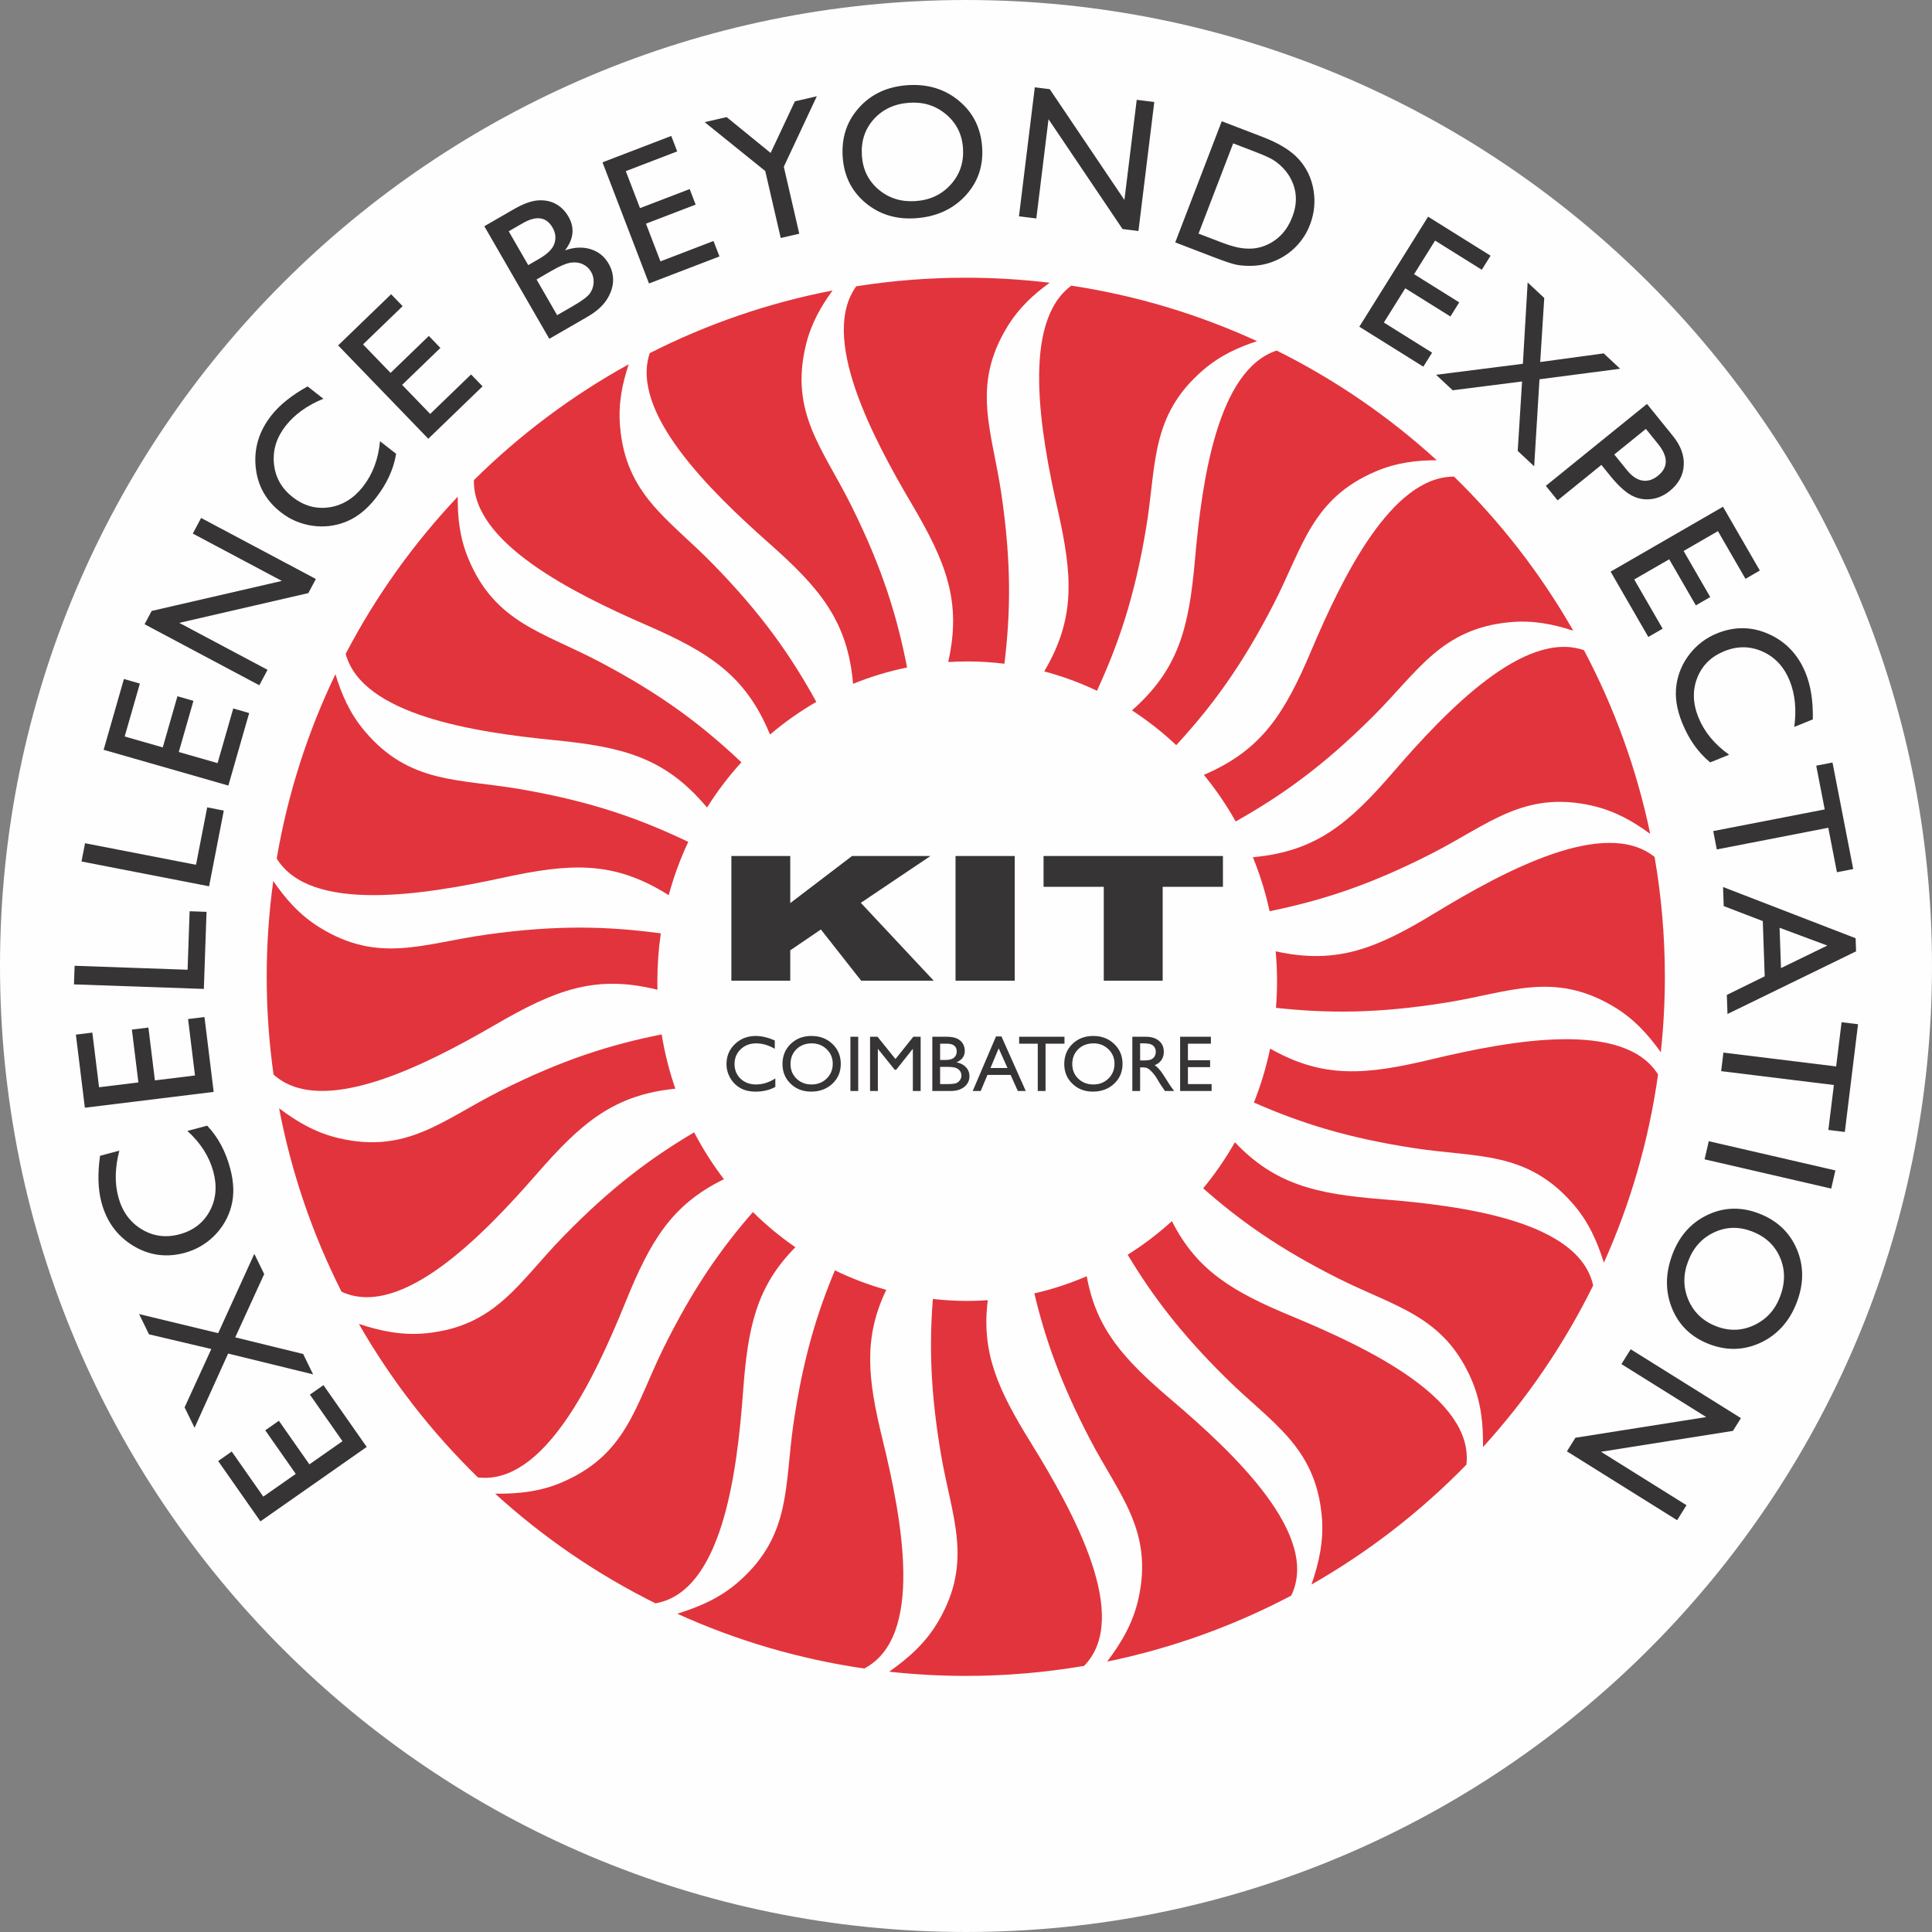 <?xml version="1.0" encoding="UTF-8"?>
<!DOCTYPE svg PUBLIC "-//W3C//DTD SVG 1.1//EN" "http://www.w3.org/Graphics/SVG/1.1/DTD/svg11.dtd">
<!-- Creator: CorelDRAW 2019 (64-Bit) -->
<svg xmlns="http://www.w3.org/2000/svg" xml:space="preserve" width="56.018mm" height="56.018mm" version="1.1" style="shape-rendering:geometricPrecision; text-rendering:geometricPrecision; image-rendering:optimizeQuality; fill-rule:evenodd; clip-rule:evenodd"
viewBox="0 0 5587.7 5587.68"
 xmlns:xlink="http://www.w3.org/1999/xlink"
 xmlns:xodm="http://www.corel.com/coreldraw/odm/2003">
 <rect x="0" y="0" width="5587.7" height="5587.68" fill="#808080" stroke="none"/>
 <defs>
  <style type="text/css">
   <![CDATA[
    .fil0 {fill:#FEFEFE}
    .fil1 {fill:#E2343C}
    .fil2 {fill:#373435;fill-rule:nonzero}
   ]]>
  </style>
 </defs>
 <g id="Layer_x0020_1">
  <path class="fil0" d="M2793.84 0c1543,0 2793.86,1250.83 2793.86,2793.81 0,1543 -1250.85,2793.87 -2793.86,2793.87 -1542.97,0 -2793.84,-1250.86 -2793.84,-2793.87 0,-1542.97 1250.86,-2793.81 2793.84,-2793.81z"/>
  <path class="fil0" d="M2793.24 800.35c1122.74,0 2033.19,906.69 2033.19,2024.7 0,1118.07 -910.46,2024.76 -2033.19,2024.76 -1122.73,0 -2033.22,-906.69 -2033.22,-2024.76 0,-1118.01 910.5,-2024.7 2033.22,-2024.7z"/>
  <path class="fil0" d="M2793.27 803.21c1116.42,0 2021.85,905.43 2021.85,2021.88 0,1116.45 -905.43,2021.91 -2021.85,2021.91 -1116.48,0 -2021.93,-905.46 -2021.93,-2021.91 0,-1116.45 905.45,-2021.88 2021.93,-2021.88zm4.07 1109.78c494.84,0 896.12,414.1 896.12,924.75 0,510.64 -401.28,924.74 -896.12,924.74 -494.83,0 -896.12,-414.1 -896.12,-924.74 0,-510.65 401.29,-924.75 896.12,-924.75z"/>
  <path class="fil1" d="M3792.94 1880.52c90.17,-212.61 231.81,-502.78 412.47,-502.07 134.55,131.35 250.9,281.28 344.81,445.7 -56.82,-18.56 -114.89,-30.75 -181.58,-24.81 -200.13,17.84 -267.65,142.98 -397.41,272.4 -147.59,147.11 -266.94,230.49 -397.42,304.08 -26.78,-47.83 -57.64,-92.88 -92.01,-134.83 168.51,-72.04 233.71,-177.88 311.15,-360.48z"/>
  <path class="fil1" d="M4031.18 2231.15c151.97,-176.06 377.73,-411.05 550.01,-350.55 87.29,164.87 152.45,343.2 191.55,531.1 -49.38,-36.12 -101.8,-66.53 -168.6,-81.63 -196.01,-44.29 -298.59,54.22 -461.76,137.69 -185.12,94.66 -324.11,137.54 -470.48,167.67 -11.68,-53.99 -27.89,-106.21 -48.28,-156.18l0.14 -0.03c183.11,-16.8 277.61,-97.66 407.43,-248.05z"/>
  <path class="fil1" d="M4150.96 2640.12c200.27,-121.71 490.21,-277.25 634.4,-161.76 19.49,112.65 29.75,228.5 29.75,346.73 0,73.73 -4.04,146.51 -11.74,218.19 -36.46,-50.86 -77.46,-97.13 -137.68,-132.82 -172.87,-102.42 -300.8,-40.22 -481.73,-11 -202.63,32.73 -347.02,31.19 -493.61,15.41 2.03,-25.43 3.1,-51.14 3.1,-77.12 0,-29.14 -1.36,-57.93 -3.93,-86.38 177.94,39.28 292.49,-8.55 461.43,-111.24z"/>
  <path class="fil1" d="M4139.56 3063.89c229.64,-54.99 556.54,-114.81 655.82,43.73 -26.76,191.31 -80.22,374.05 -156.63,544.32 -19.35,-61.23 -44.33,-119.39 -91.93,-173.13 -133.21,-150.44 -274.02,-130.36 -455.23,-157.93 -198.11,-30.15 -333.33,-74.3 -465.02,-132.15 19.89,-49.98 35.64,-102.08 46.87,-155.99 153.95,87.37 276.76,76.48 466.12,31.14z"/>
  <path class="fil1" d="M3996.55 3468.35c237.42,18.95 570.44,63.93 611.13,249.41 -84.23,170.81 -191.76,328.1 -318.59,467.51 0.8,-65.36 -4.64,-129.37 -33.73,-196.32 -80.16,-184.26 -220.22,-208.79 -383.96,-291.12 -173.66,-87.26 -286.99,-168.77 -391.57,-260.98 34.2,-41.44 64.92,-86.03 91.7,-133.3 116.56,122.87 235.58,149.63 425.02,164.81z"/>
  <path class="fil1" d="M3736.88 3807.19c221.29,91.76 526.48,238.24 504.19,428.87 -131.95,135.37 -282.67,252.29 -447.97,346.59 21.47,-62.99 36.72,-126.52 29.53,-200.45 -19.45,-199.99 -145.09,-266.5 -275.54,-395.24 -134.15,-132.39 -215.97,-242.2 -285.61,-358.07 45.45,-28.46 88.22,-61.04 127.9,-97.1 72.73,143.86 176.75,204.61 347.5,275.4z"/>
  <path class="fil1" d="M3387.6 4048.45c183.72,156.21 431.5,391.29 346.9,566.28 -165.26,87.12 -343.99,152.09 -532.28,190.84 40.31,-53.91 74.76,-110.11 90.74,-183.43 42.82,-196.34 -56.46,-298.15 -141.14,-460.68 -85.41,-163.94 -129.59,-291.75 -160.3,-420.81 52.41,-11.96 103.06,-28.62 151.57,-49.58 27.13,152.34 107,240.53 244.52,357.4z"/>
  <path class="fil1" d="M2980.52 4171.21c127.33,205.74 291.57,506.82 154.91,646.79 -111.24,18.98 -225.51,29 -342.15,29 -74.89,0 -148.8,-4.19 -221.6,-12.14 54.87,-38.94 104.98,-81.82 142.72,-146.74 100.97,-173.72 37.78,-301.08 7.07,-481.78 -30.94,-182.18 -33.83,-317.35 -23.45,-449.55 32.61,3.74 65.76,5.69 99.33,5.69 20.03,0 39.89,-0.76 59.57,-2.09 -19.43,150.93 29.51,258.83 123.61,410.83z"/>
  <path class="fil1" d="M2552.32 4162.52c57.58,235.18 120.71,572.5 -52.89,663.15 -190.1,-27.69 -371.63,-81.74 -540.74,-158.51 64.1,-20.05 124.93,-45.34 180.79,-95.32 149.71,-133.98 128.97,-274.66 155.62,-455.99 27.38,-186.34 67.43,-317.18 119.59,-441.8 47.41,23.14 97.07,42.09 148.57,56.46 -66.8,138.9 -53.76,257.07 -10.94,432.01z"/>
  <path class="fil1" d="M2149.27 4022.66c-17.65,241.01 -61.28,580.65 -253.45,614.5 -169.36,-84.06 -325.36,-191.06 -463.72,-317.1 66.12,0.49 130.81,-5.18 198.33,-35.07 183.73,-81.39 207.32,-221.57 288.47,-385.9 86.2,-174.43 167.02,-288.36 258.6,-393.63 37.9,37.51 79.03,71.56 122.84,101.77 -112.79,113.98 -137.6,231.64 -151.07,415.43z"/>
  <path class="fil1" d="M1809.19 3765.82c-90.4,222.6 -235.27,530.01 -426.9,507.13 -134.26,-130.9 -250.48,-280.21 -344.38,-443.97 61.91,20.33 124.47,34.36 196.88,26.81 199.79,-20.94 265.39,-147.08 393.23,-278.44 140.34,-144.3 255.31,-228.73 379.57,-302.43 24.95,47.86 53.76,93.19 86.18,135.51 -151.89,74.13 -213.18,179.52 -284.59,355.39z"/>
  <path class="fil1" d="M1553.64 3393.88c-157.06,180.17 -392.36,422.14 -565.85,342.01 -83.47,-165.12 -144.89,-343.26 -180.56,-530.5 50.91,38.24 104.65,70.71 174.03,86.75 195.75,45.23 298.82,-52.76 462.39,-135.4 185,-93.48 323.93,-135.74 470.02,-165.09 8.8,54.07 22.09,106.6 39.57,157.06 -177.28,17.73 -271.21,97.91 -399.6,245.16z"/>
  <path class="fil1" d="M1433.4 2963.14c-204.97,118.91 -502.32,270.52 -642.29,144.67 -12.93,-92.4 -19.77,-186.76 -19.77,-282.72 0,-94.01 6.55,-186.51 18.97,-277.1 35.19,51.08 75.07,97.69 134.04,134.29 170.75,105.95 299.89,46.44 481.36,20.97 208.68,-29.34 355.19,-23.88 505.49,-3.82 -6.55,45.11 -9.98,91.3 -9.98,138.31 0,8.28 0.12,16.54 0.32,24.78l-1.98 -0.49c-178.47,-43.98 -294.24,1.48 -466.15,101.11z"/>
  <path class="fil1" d="M1453.77 2538.71c-229.78,49.86 -556,102.5 -653.48,-55.61 32.02,-187.8 89.86,-366.81 169.85,-533.18 17.68,58.07 41.27,113.45 85.24,165.29 130.02,153.22 271.21,136.17 451.76,167.59 208.25,36.2 346.19,86.52 483.46,152 -23.08,49.08 -42.03,100.58 -56.49,154.07l-5.69 -3.43c-156.35,-96.65 -280.52,-88.89 -474.66,-46.72z"/>
  <path class="fil1" d="M1603.48 2140.64c-232.21,-22.9 -555.61,-72.43 -603.75,-249.49 86.91,-166.54 196.31,-319.44 324.19,-454.72 -0.65,59.11 5.18,117.6 30.46,178.87 76.68,185.71 216.25,212.86 378.49,298.2 185.89,97.78 301.48,187.53 411.39,291.18 -36.77,40.36 -70.05,84.12 -99.39,130.79l-3.96 -4.59c-119.19,-140.03 -239.73,-170.72 -437.43,-190.24z"/>
  <path class="fil1" d="M1868.61 1807.35c-212.24,-92.43 -501.96,-237.41 -498,-418.69 132.54,-131.26 283.15,-244.31 447.74,-335.1 -18.35,55.35 -30.4,112.18 -25.23,177.34 15.87,200.3 140.31,269.06 268.44,400.08 145.15,148.46 227.26,268.38 299.39,399 -47.46,27.35 -92.27,59 -133.9,94.47l-0.65 -1.56c-70.37,-169.85 -175.65,-236.17 -357.79,-315.54z"/>
  <path class="fil1" d="M2224.48 1571.26c-172.78,-152.79 -402.54,-378.89 -345.32,-549.93 164.58,-83.58 342.14,-145.21 528.82,-181.27 -34.08,46.61 -62.62,96.57 -77.63,159.55 -46.64,195.42 50.54,299.19 132.06,463.35 91.36,184.13 132.67,322.58 161.02,467.51 -53.97,10.95 -106.21,26.87 -156.21,47.35 -15.39,-180.73 -94.95,-275.88 -242.74,-406.55z"/>
  <path class="fil1" d="M2636.18 1456.31c-116.83,-198.07 -265.07,-482.89 -159.78,-628.3 103.24,-16.26 209.05,-24.81 316.87,-24.81 82.11,0 163,5.01 242.57,14.54 -46.61,33.74 -89.01,72.38 -122.61,127.45 -104.63,171.49 -44.18,300.2 -17.34,481.47 30,202.69 26.72,346.85 9.11,492.99 -35.3,-4.38 -71.22,-6.67 -107.66,-6.67l0 0c-18.46,0 -36.82,0.62 -55.01,1.79 39.88,-174.94 -6.5,-289.58 -106.15,-458.46z"/>
  <path class="fil1" d="M3058.89 1473.09c-50.77,-224.18 -104.93,-540.54 39.57,-646.94 188.93,28.62 369.22,83.44 537.2,160.56 -55.13,17.93 -107.68,41.8 -156.84,84.29 -152.06,131.36 -133.75,272.38 -163.57,453.22 -33.46,202.94 -80.87,339.44 -142.61,473.65 -48.65,-23.2 -99.64,-42.06 -152.53,-56.04 91.19,-154.29 82,-277.61 38.78,-468.74z"/>
  <path class="fil1" d="M3456.1 1618.12c20.2,-229.41 65.31,-547.94 236.2,-604.28 169.17,84.14 324.93,191.2 463.1,317.26 -58.46,0.14 -116.31,6.7 -176.6,32.36 -184.9,78.66 -210.55,218.53 -294.19,381.6 -94.55,184.5 -181.98,300.41 -282.75,410.12 -39.54,-37.34 -82.39,-71.02 -127.96,-100.61 135.79,-119.7 164.98,-240.16 182.2,-436.46z"/>
  <path class="fil2" d="M2115.25 2475.69l170.33 0 0 136.23 178.73 -136.23 226.81 0 -201.47 135.46 210.72 225.11 -209.81 0 -116.42 -148.07 -88.56 60.28 0 87.79 -170.33 0 0 -360.57zm648.33 0l171.18 0 0 360.57 -171.18 0 0 -360.57zm254.56 0l518.79 0 0 89.12 -174.23 0 0 271.44 -170.39 0 0 -271.44 -174.17 0 0 -89.12z"/>
  <path class="fil2" d="M2242.41 3118.98l0 24.61c-16.46,9.06 -35.47,13.58 -57.06,13.58 -17.48,0 -32.35,-3.53 -44.55,-10.57 -12.19,-7.04 -21.85,-16.75 -28.99,-29.14 -7.07,-12.39 -10.66,-25.76 -10.66,-40.16 0,-22.91 8.15,-42.14 24.44,-57.75 16.29,-15.59 36.37,-23.37 60.25,-23.37 16.49,0 34.81,4.28 54.95,12.88l0 24.15c-18.38,-10.43 -36.32,-15.64 -53.82,-15.64 -17.98,0 -32.9,5.69 -44.78,17.06 -11.85,11.34 -17.78,25.57 -17.78,42.68 0,17.23 5.83,31.42 17.51,42.53 11.65,11.09 26.61,16.64 44.78,16.64 19,0 37.61,-5.83 55.72,-17.49zm104.6 -122.81c24.21,0 44.38,7.67 60.47,23.03 16.15,15.32 24.21,34.61 24.21,57.72 0,23.16 -8.14,42.34 -24.38,57.47 -16.29,15.18 -36.8,22.76 -61.54,22.76 -23.65,0 -43.3,-7.58 -59.06,-22.76 -15.75,-15.13 -23.61,-34.17 -23.61,-57 0,-23.47 7.92,-42.88 23.75,-58.2 15.87,-15.36 35.93,-23.03 60.17,-23.03zm0.85 21.39c-17.96,0 -32.67,5.61 -44.21,16.83 -11.54,11.23 -17.34,25.58 -17.34,43.02 0,16.95 5.8,31 17.37,42.23 11.59,11.22 26.07,16.83 43.47,16.83 17.48,0 32.1,-5.72 43.78,-17.17 11.68,-11.46 17.52,-25.71 17.52,-42.8 0,-16.63 -5.84,-30.57 -17.52,-41.91 -11.68,-11.34 -26.07,-17.03 -43.07,-17.03zm111.69 -19.09l22.54 0 0 156.86 -22.54 0 0 -156.86zm181.87 0l21.25 0 0 156.86 -22.54 0 0 -122.04 -48.23 60.64 -4.19 0 -48.79 -60.64 0 122.04 -22.54 0 0 -156.86 21.61 0 51.88 64.43 51.56 -64.43zm108.13 156.86l-53.12 0 0 -156.86 41.13 0c12.96,0 23.08,1.73 30.37,5.21 7.24,3.5 12.79,8.29 16.58,14.39 3.85,6.08 5.78,13.18 5.78,21.19 0,15.41 -7.98,26.44 -23.96,33.12 11.45,2.18 20.56,6.9 27.35,14.14 6.78,7.24 10.18,15.95 10.18,26.02 0,8.03 -2.09,15.19 -6.19,21.47 -4.13,6.3 -10.15,11.4 -18.16,15.39 -7.97,3.96 -17.93,5.93 -29.95,5.93zm-11.25 -136.86l-19.32 0 0 47.18 14.93 0c11.97,0 20.48,-2.32 25.55,-6.88 5.06,-4.55 7.58,-10.46 7.58,-17.71 0,-15.07 -9.57,-22.59 -28.74,-22.59zm1.7 67.17l-21.02 0 0 49.69 22.12 0c12.27,0 20.59,-0.96 25,-2.88 4.36,-1.9 7.89,-4.87 10.52,-8.91 2.66,-4.05 3.99,-8.37 3.99,-13.01 0,-4.76 -1.42,-9.14 -4.22,-13.13 -2.79,-3.96 -6.78,-6.9 -11.96,-8.86 -5.18,-1.95 -13.3,-2.91 -24.44,-2.91zm140.59 -88.1l15.79 0 70.31 157.79 -22.99 0 -20.85 -46.47 -66.92 0 -19.57 46.47 -23.08 0 67.31 -157.79zm33.27 91.33l-25.49 -56.86 -23.73 56.86 49.22 0zm33.68 -90.4l131.1 0 0 20 -54.73 0 0 136.86 -22.54 0 0 -136.86 -53.82 0 0 -20zm214.34 -2.29c24.21,0 44.38,7.67 60.48,23.03 16.15,15.32 24.21,34.61 24.21,57.72 0,23.16 -8.15,42.34 -24.38,57.47 -16.3,15.18 -36.81,22.76 -61.55,22.76 -23.64,0 -43.3,-7.58 -59.05,-22.76 -15.76,-15.13 -23.62,-34.17 -23.62,-57 0,-23.47 7.92,-42.88 23.76,-58.2 15.87,-15.36 35.92,-23.03 60.16,-23.03zm0.85 21.39c-17.95,0 -32.67,5.61 -44.21,16.83 -11.54,11.23 -17.34,25.58 -17.34,43.02 0,16.95 5.8,31 17.37,42.23 11.6,11.22 26.07,16.83 43.47,16.83 17.49,0 32.11,-5.72 43.79,-17.17 11.68,-11.46 17.51,-25.71 17.51,-42.8 0,-16.63 -5.83,-30.57 -17.51,-41.91 -11.68,-11.34 -26.08,-17.03 -43.08,-17.03zm112.15 137.77l0 -156.86 39.32 0c15.89,0 28.48,3.9 37.78,11.77 9.31,7.86 13.99,18.46 13.99,31.9 0,9.11 -2.31,17 -6.87,23.65 -4.55,6.67 -11.08,11.65 -19.62,14.96 5.03,3.28 9.92,7.77 14.7,13.49 4.81,5.66 11.54,15.59 20.25,29.72 5.47,8.94 9.82,15.65 13.13,20.14l8.32 11.23 -26.73 0 -6.87 -10.35c-0.23,-0.37 -0.65,-0.99 -1.33,-1.93l-4.36 -6.16 -6.95 -11.45 -7.5 -12.28c-4.64,-6.44 -8.91,-11.56 -12.79,-15.35 -3.81,-3.85 -7.32,-6.56 -10.4,-8.26 -3.11,-1.68 -8.35,-2.52 -15.7,-2.52l-5.83 0 0 68.31 -22.54 0zm29.31 -137.77l-6.76 0 0 49.44 8.52 0c11.39,0 19.17,-0.97 23.39,-2.91 4.24,-1.96 7.52,-4.87 9.89,-8.8 2.32,-3.93 3.51,-8.4 3.51,-13.38 0,-4.96 -1.31,-9.46 -3.91,-13.44 -2.65,-3.99 -6.33,-6.82 -11.08,-8.46 -4.7,-1.68 -12.62,-2.46 -23.56,-2.46zm108.94 -19.09l89.01 0 0 20 -66.47 0 0 47.86 64.18 0 0 19.99 -64.18 0 0 49.02 68.54 0 0 20 -91.08 0 0 -156.86z"/>
  <path class="fil2" d="M753.14 4400.08l-122.18 -174.51 39.23 -27.49 91.33 130.41 93.9 -65.72 -88.28 -126.07 39.4 -27.57 88.28 126.06 95.71 -67.03 -94.27 -134.64 39.18 -27.46 125.12 178.73 -307.42 215.3zm-322.26 -541.01l-28.57 -58.52 228.7 55.15 104.52 -229.38 28.57 58.52 -83.73 182.97 196.43 48.17 28.77 58.97 -245.79 -60.22 -97.06 214.62 -28.83 -59 77.3 -168.79 -180.31 -42.48zm111.07 -588.2l57.14 -15.27c31.08,32.56 53.29,73.76 66.64,123.72 10.88,40.5 11.93,77.04 3.13,109.74 -8.62,32.53 -25.09,60.9 -49.27,85.04 -24.21,24.1 -52.9,40.65 -86.15,49.55 -52.9,14.14 -102.36,7.24 -148.43,-20.82 -46.16,-28.06 -76.71,-69.66 -91.47,-124.92 -10.27,-38.13 -11.54,-83.13 -4.22,-135.18l55.89 -14.96c-12.84,49 -13.85,93.74 -2.97,134.3 11.12,41.51 33.53,72.58 67.09,92.99 33.66,20.45 70.14,25.4 109.69,14.79 39.82,-10.63 68.93,-33.01 87.37,-66.86 18.35,-33.91 21.94,-71.93 10.71,-113.99 -11.79,-43.98 -36.91,-83.41 -75.15,-118.14zm-296.5 -67.11l-25.99 -211.45 47.6 -5.83 19.43 158.05 113.76 -13.97 -18.81 -152.76 47.78 -5.91 18.78 152.81 115.93 -14.25 -20.02 -163.2 47.46 -5.83 26.61 216.57 -372.53 45.76zm-31.56 -356.75l1.92 -53.77 326.71 11.43 5.92 -169.17 48.9 1.71 -7.78 222.93 -375.66 -13.12zm21.83 -355.42l10.26 -52.81 320.94 62.36 32.3 -166.14 48.03 9.37 -42.56 218.95 -368.97 -71.73zm63.98 -323.06l58.71 -204.8 46.1 13.24 -43.92 153.07 110.16 31.57 42.42 -147.96 46.3 13.3 -42.42 147.95 112.23 32.19 45.35 -158.05 46.01 13.21 -60.19 209.76 -360.76 -103.47zm257.92 -625.33l24.02 -45.17 331.88 176.48 -21.73 40.85 -373.29 86.09 255.31 135.74 -23.76 44.72 -331.85 -176.49 20.39 -38.43 376.58 -86.86 -257.56 -136.92zm541.44 -267.11l46.64 36.4c-7.32,44.44 -26.9,86.95 -58.72,127.71 -25.81,33.07 -54.36,55.83 -85.75,68.51 -31.2,12.7 -63.75,16.6 -97.55,11.88 -33.88,-4.9 -64.32,-17.79 -91.47,-39.01 -43.13,-33.68 -67.4,-77.38 -72.75,-131.1 -5.32,-53.7 9.56,-103.15 44.78,-148.2 24.32,-31.14 59.42,-59.28 105.41,-84.69l45.59 35.64c-46.84,19.21 -83.24,45.35 -109.06,78.4 -26.5,33.86 -37.81,70.43 -33.85,109.57 3.87,39.18 21.88,71.31 54.19,96.49 32.5,25.43 67.82,35.21 105.92,29.56 38.15,-5.75 70.68,-25.77 97.49,-60.05 28.03,-35.9 44.44,-79.65 49.13,-131.1zm-121.11 -277.13l153.27 -147.98 33.3 34.47 -114.55 110.59 79.65 82.45 110.67 -106.92 33.44 34.65 -110.71 106.91 81.17 84.04 118.23 -114.24 33.24 34.42 -156.95 151.6 -260.75 -270zm720.97 -82.7l-110.22 63.64 -187.95 -325.58 85.25 -49.19c26.89,-15.53 50,-23.96 69.17,-25.49 19.29,-1.5 36.46,1.82 51.71,9.85 15.33,8.14 27.66,20.59 37.28,37.2 18.47,31.96 15.1,64.4 -9.95,97.37 26.36,-9.25 50.97,-10.4 73.7,-3.47 22.8,7.01 40.2,20.9 52.28,41.91 9.64,16.63 13.85,33.91 12.92,51.87 -1.13,17.96 -7.43,35.87 -19.17,53.68 -11.82,17.71 -30.2,33.85 -55.01,48.2zm-187.53 -270.43l-40.11 23.14 56.52 97.83 30.99 -17.93c24.81,-14.33 39.8,-29.22 44.78,-44.83 5.01,-15.53 3.22,-30.8 -5.46,-45.82 -18.07,-31.25 -46.95,-35.38 -86.72,-12.39zm83.95 137.29l-43.56 25.15 59.57 103.26 45.93 -26.49c25.51,-14.74 41.6,-26.7 48.39,-35.93 6.76,-9.19 10.49,-19.62 11.2,-31.16 0.66,-11.63 -1.75,-22.23 -7.32,-31.82 -5.72,-9.93 -13.91,-17.32 -24.47,-22.23 -10.63,-4.78 -22.45,-6.13 -35.44,-4.07 -13.04,2.17 -31.14,9.92 -54.3,23.3zm147.19 -313.59l198.9 -76.34 17.17 44.72 -148.66 57.11 41.08 106.94 143.68 -55.12 17.26 44.94 -143.69 55.13 41.89 109.06 153.44 -58.94 17.2 44.69 -203.76 78.17 -134.49 -350.35zm556.43 -176.46l63.44 -14.62 -95.46 203.76 44.72 193.74 -53.65 12.36 -44.75 -193.69 -175.13 -141.3 63.44 -14.65 127.25 103.69 70.14 -149.28zm325.47 -46.69c57.98,-4.05 107.51,10.88 148.66,44.86 41.04,34.05 63.61,78.68 67.43,133.92 3.9,55.33 -12.42,102.39 -48.77,141.36 -36.35,38.95 -84.18,60.53 -143.37,64.66 -56.55,3.94 -104.99,-10.91 -145.18,-44.46 -40.2,-33.65 -62.11,-77.78 -65.93,-132.26 -3.9,-56.09 11.79,-103.66 47.15,-143.04 35.35,-39.31 81.99,-61.01 140.01,-65.05zm5.66 50.76c-42.91,3.03 -77.3,18.95 -102.98,47.72 -25.82,28.77 -37.26,64.01 -34.34,105.7 2.86,40.39 19.01,73.06 48.68,97.97 29.62,24.86 65.25,35.95 106.97,33.01 41.86,-2.91 75.78,-19.12 101.91,-48.4 26.13,-29.3 37.64,-64.37 34.79,-105.21 -2.77,-39.68 -19.04,-72.15 -48.97,-97.29 -29.92,-25.15 -65.19,-36.32 -106.06,-33.5zm657.52 -8.43l50.8 6.28 -45.82 373.07 -45.96 -5.63 -214.11 -317.66 -35.24 287.02 -50.23 -6.16 45.79 -373.07 43.19 5.32 216 320.37 35.58 -289.55zm111.41 412.3l134.52 -350.37 118.29 45.4c47.74,18.35 82.75,40.02 104.98,65 22.29,24.97 36.38,54.5 42.11,88.7 5.75,34.05 2.35,67.46 -10.26,100.3 -9,23.5 -22.14,44.12 -39.37,62.08 -17.31,17.93 -37.42,31.9 -60.45,41.66 -23.53,10.26 -48.17,15.24 -74.07,15.1 -15.16,0.06 -28.68,-1.05 -40.45,-3.59 -11.71,-2.43 -33.15,-9.71 -64.29,-21.62l-111.02 -42.65zm230.35 -262.28l-62.76 -24.1 -100.21 261.01 64.32 24.67c25.12,9.67 45.26,15.41 60.53,17.37 15.21,1.9 28.45,1.95 39.74,0.19 11.4,-1.67 22.34,-4.92 33.01,-9.67 34.47,-15.62 58.97,-42.54 73.68,-80.93 14.5,-37.67 13.6,-73.25 -2.74,-106.77 -5.94,-12.5 -13.97,-23.96 -23.85,-34.25 -9.98,-10.4 -20.02,-18.61 -30.2,-24.58 -10.21,-6.05 -27.35,-13.67 -51.51,-22.94zm500.99 187.92l180.65 112.85 -25.37 40.64 -135.09 -84.34 -60.7 97.18 130.5 81.54 -25.49 40.81 -130.53 -81.54 -61.91 99.05 139.42 87.12 -25.32 40.56 -185.09 -115.63 198.92 -318.24zm507.84 395.41l47.57 44.43 -233.28 30.44 -15.39 251.61 -47.6 -44.44 12.61 -200.84 -200.67 25.49 -48 -44.78 251.02 -31.85 13.78 -235.18 48.03 44.81 -11.71 185.26 183.65 -24.95zm-167.36 383.1l292.57 -236.9 74.98 92.66c22.54,27.8 33.01,56.2 31.34,84.94 -1.59,28.86 -15.08,53.48 -40.42,74.02 -17.06,13.81 -35.58,21.73 -55.5,23.79 -19.99,2.14 -38.94,-1.79 -56.79,-11.8 -17.9,-9.95 -38.07,-28.74 -60.45,-56.34l-25.01 -30.91 -126.65 102.58 -34.08 -42.03zm324.36 -121.44l-35.01 -43.25 -91.36 73.99 37.03 45.73c13.83,17.06 28.37,26.87 43.86,29.62 15.5,2.65 30.66,-1.93 45.59,-14.03 29.98,-24.29 29.9,-54.92 -0.11,-92.06zm188.03 181.89l106.52 184.49 -41.52 23.99 -79.65 -137.91 -99.25 57.32 76.97 133.25 -41.63 24.1 -77.03 -133.28 -101.14 58.38 82.22 142.35 -41.46 23.93 -109.06 -188.93 325.04 -187.69zm17.78 717.19l-54.84 22.17c-34.78,-28.54 -61.79,-66.75 -81.17,-114.72 -15.72,-38.86 -21.21,-74.98 -16.52,-108.47 4.61,-33.38 17.54,-63.58 38.55,-90.48 21.13,-26.87 47.58,-46.75 79.48,-59.68 50.77,-20.45 100.72,-19.69 149.9,2.54 49.17,22.23 84.58,59.85 105.98,112.88 14.85,36.6 21.65,81.08 20.65,133.58l-53.65 21.73c6.79,-50.23 2.35,-94.75 -13.38,-133.7 -16.09,-39.79 -42.11,-67.97 -77.98,-84.06 -35.83,-16.24 -72.69,-16.69 -110.67,-1.36 -38.21,15.44 -64.38,41.18 -78.52,76.99 -14.13,35.92 -13.04,74.1 3.25,114.47 17.09,42.22 46.81,78.29 88.92,108.1zm298.93 22.54l59.91 308.1 -47.12 9.17 -24.98 -128.58 -322.46 62.71 -10.29 -53.13 322.43 -62.64 -24.58 -126.52 47.09 -9.11zm66.84 508.21l1.33 37.92 -371.88 181.19 -1.93 -55.13 109.57 -53.88 -5.54 -159.72 -113.02 -43.39 -1.93 -55.15 383.39 148.15zm-215.8 86.37l133.95 -65.19 -138.06 -51.47 4.11 116.66zm222.79 162.33l-38.21 311.6 -47.63 -5.89 15.98 -129.93 -326.02 -40.06 6.56 -53.67 326.02 40.02 15.73 -127.91 47.57 5.84zm-65.47 422.84l-12.08 52.47 -366.25 -84.6 12.11 -52.41 366.22 84.54zm-111.81 381.95c-20.82,54.24 -55.35,92.88 -103.47,115.79 -48.22,22.8 -98.2,24.41 -149.93,4.56 -51.73,-19.91 -87.51,-54.56 -107.51,-103.95 -19.91,-49.43 -19.26,-101.93 2.03,-157.34 20.28,-52.87 54.22,-90.51 101.63,-112.74 47.46,-22.2 96.73,-23.41 147.76,-3.87 52.44,20.14 88.94,54.5 109.71,103.24 20.65,48.62 20.62,100.04 -0.23,154.32zm-48.43 -16.3c15.39,-40.16 15.48,-78.12 0.26,-113.53 -15.19,-35.55 -42.28,-60.78 -81.26,-75.77 -37.81,-14.51 -74.24,-13.67 -109.34,2.71 -35.07,16.29 -60.19,43.96 -75.12,82.99 -15.05,39.14 -14.76,76.79 0.74,112.82 15.58,36.03 42.42,61.31 80.72,76 37.12,14.25 73.4,13.24 108.84,-3.25 35.44,-16.47 60.5,-43.76 75.17,-81.97zm-270.39 602.59l-27.13 43.36 -318.73 -199.15 24.5 -39.29 378.38 -59.85 -245.22 -153.18 26.78 -42.94 318.81 199.15 -23.1 36.95 -381.63 60.38 247.34 154.58z"/>
 </g>
</svg>
